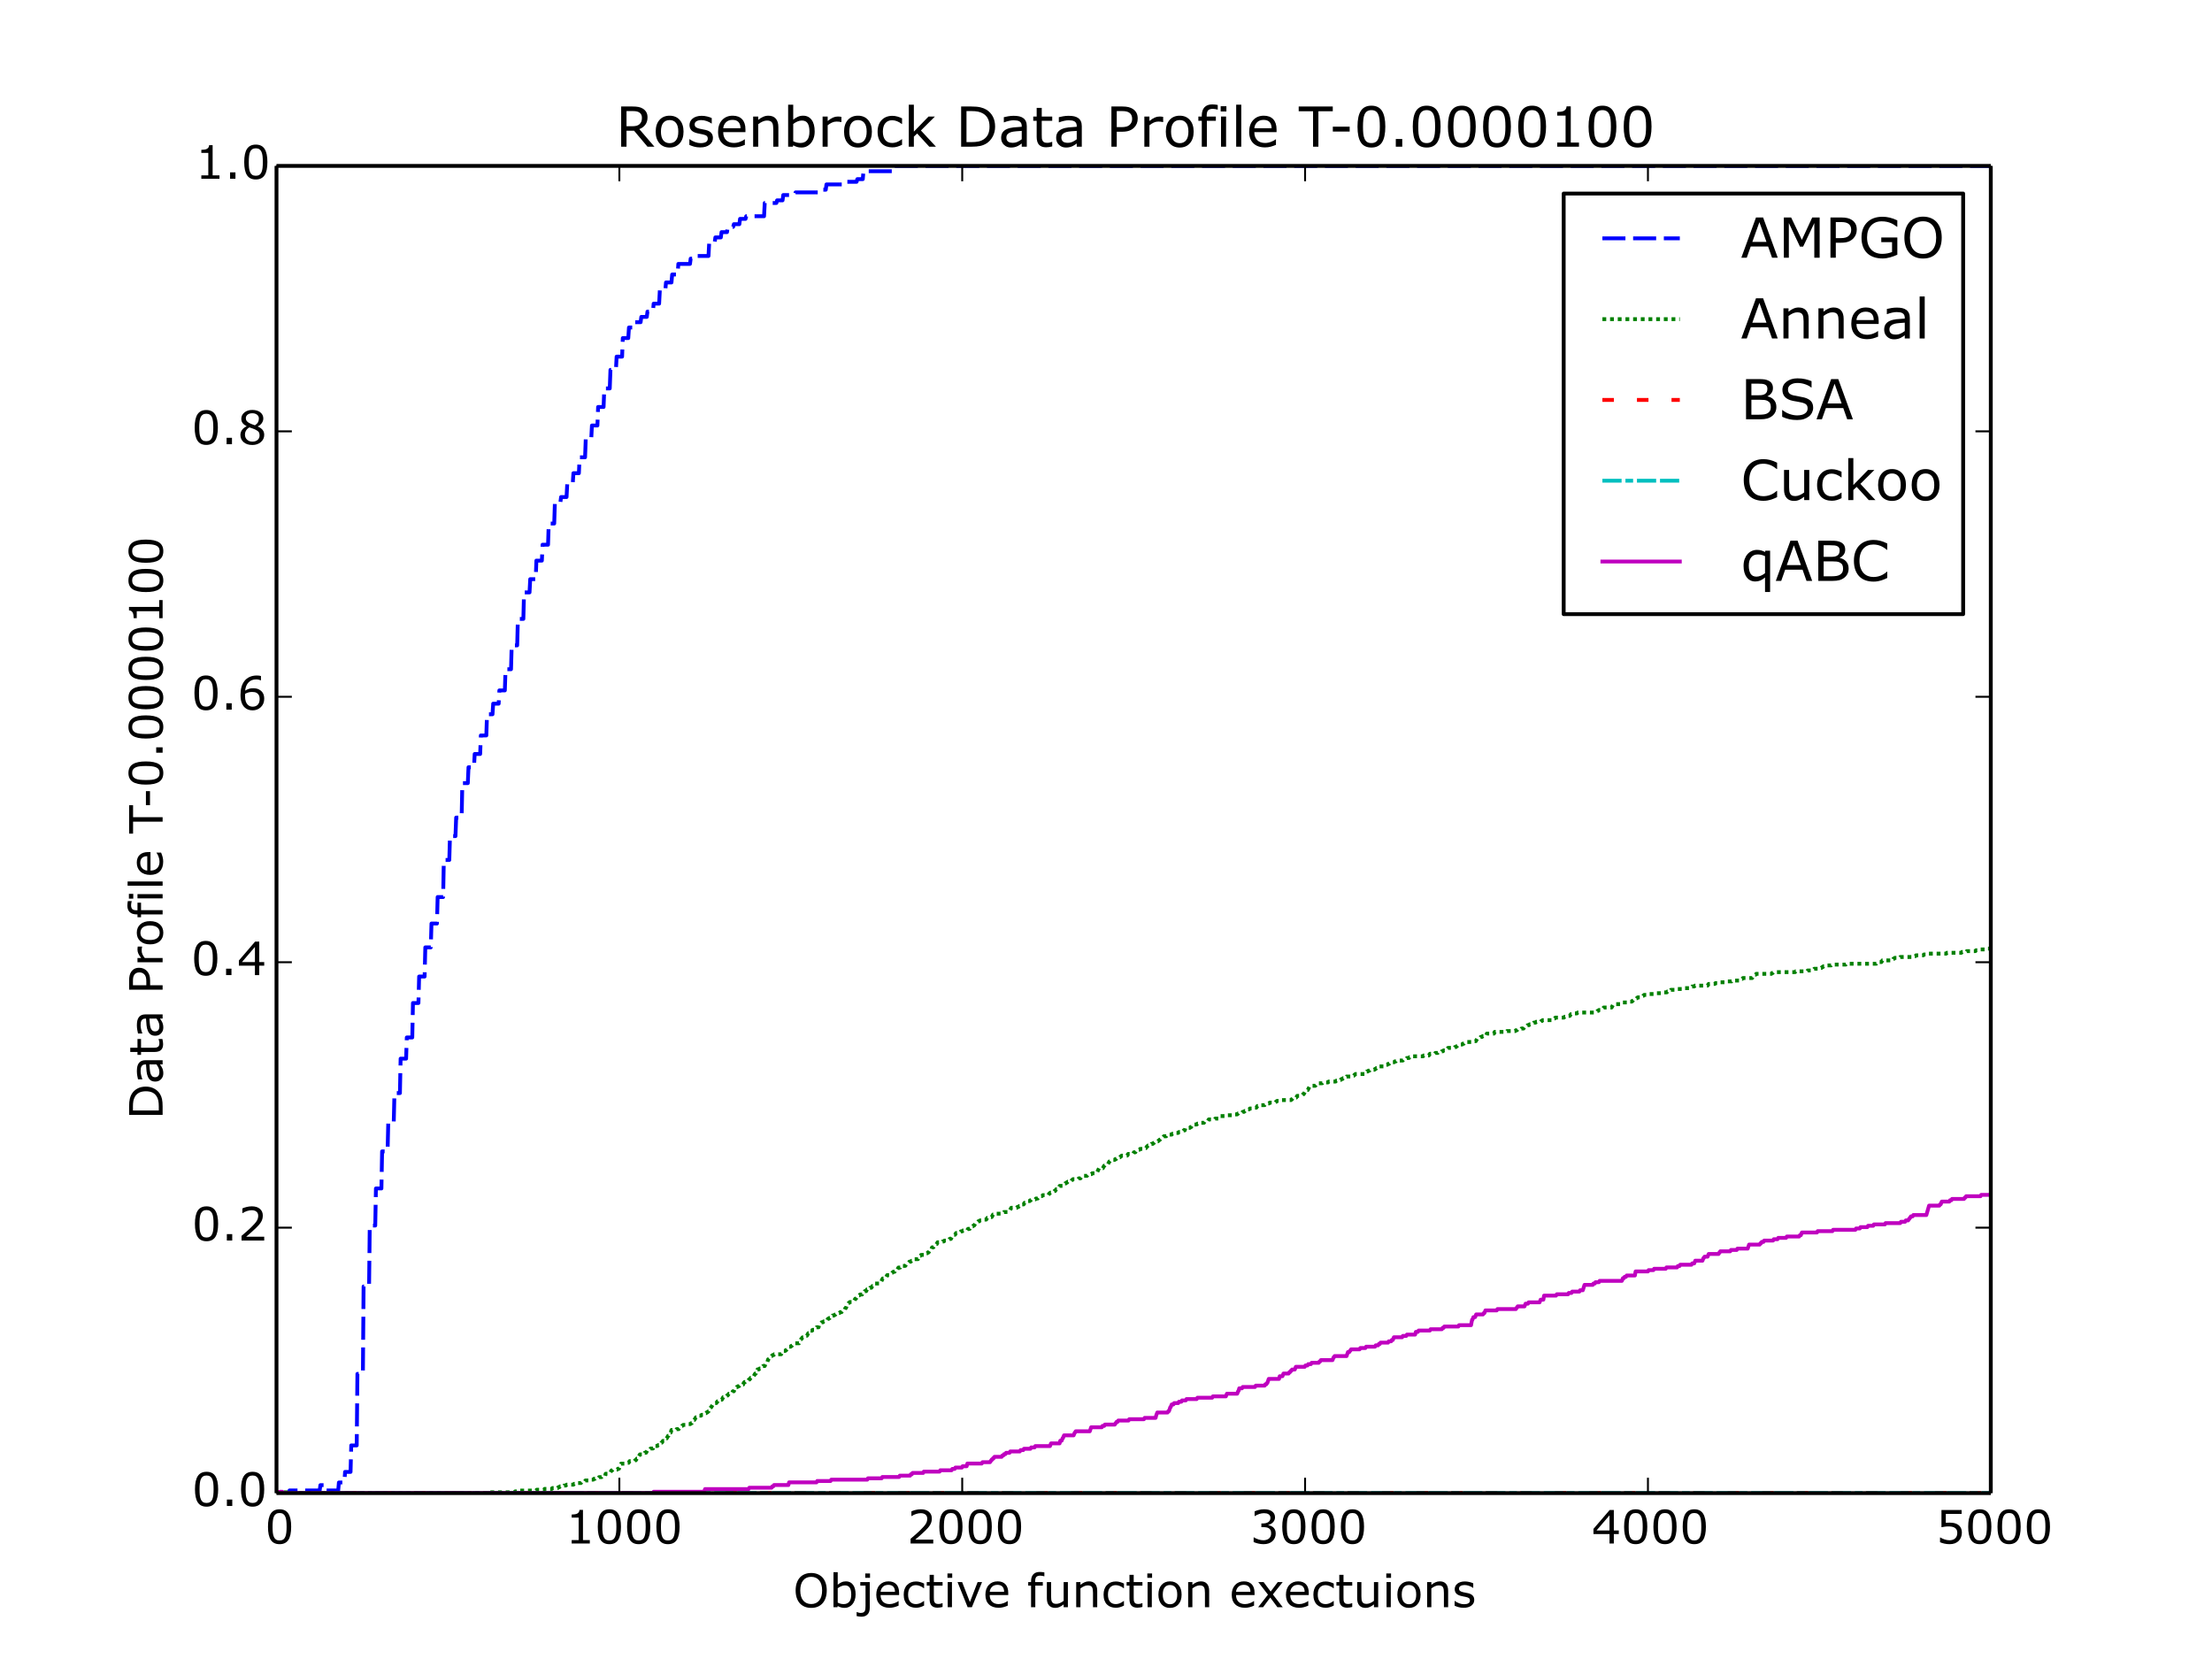 <?xml version="1.0" encoding="utf-8" standalone="no"?>
<!DOCTYPE svg PUBLIC "-//W3C//DTD SVG 1.1//EN"
  "http://www.w3.org/Graphics/SVG/1.1/DTD/svg11.dtd">
<!-- Created with matplotlib (http://matplotlib.org/) -->
<svg height="432pt" version="1.1" viewBox="0 0 576 432" width="576pt" xmlns="http://www.w3.org/2000/svg" xmlns:xlink="http://www.w3.org/1999/xlink">
 <defs>
  <style type="text/css">
*{stroke-linecap:butt;stroke-linejoin:round;}
  </style>
 </defs>
 <g id="figure_1">
  <g id="patch_1">
   <path d="
M0 432
L576 432
L576 0
L0 0
z
" style="fill:#ffffff;"/>
  </g>
  <g id="axes_1">
   <g id="patch_2">
    <path d="
M72 388.8
L518.4 388.8
L518.4 43.2
L72 43.2
z
" style="fill:#ffffff;"/>
   </g>
   <g id="line2d_1">
    <path clip-path="url(#p7ff5b81e1d)" d="
M72 388.8
L75.214 388.8
L75.393 388.11
L83.249 388.11
L83.428 386.731
L84.856 386.731
L85.035 388.11
L88.07 388.11
L88.249 386.041
L89.677 386.041
L89.856 383.281
L91.284 383.281
L91.463 376.383
L92.891 376.383
L93.07 357.758
L94.499 357.758
L94.677 334.994
L96.106 334.994
L96.284 319.128
L97.713 319.128
L97.891 309.471
L99.32 309.471
L99.498 299.813
L100.927 299.813
L101.105 292.225
L102.534 292.225
L102.712 284.637
L104.141 284.637
L104.319 275.669
L105.748 275.669
L105.926 270.151
L107.355 270.151
L107.533 261.183
L108.962 261.183
L109.14 254.285
L110.569 254.285
L110.748 246.697
L112.176 246.697
L112.355 240.489
L113.783 240.489
L113.962 233.59
L115.39 233.59
L115.569 223.933
L116.997 223.933
L117.176 217.725
L118.604 217.725
L118.783 212.896
L120.211 212.896
L120.39 203.928
L121.818 203.928
L121.997 199.789
L123.425 199.789
L123.604 196.34
L125.032 196.34
L125.211 191.511
L126.639 191.511
L126.818 185.993
L128.246 185.993
L128.425 183.234
L129.853 183.234
L130.032 179.784
L131.46 179.784
L131.639 174.266
L133.068 174.266
L133.246 168.057
L134.675 168.057
L134.853 161.159
L136.282 161.159
L136.46 154.261
L137.889 154.261
L138.067 150.812
L139.496 150.812
L139.674 145.983
L141.103 145.983
L141.281 141.844
L142.71 141.844
L142.888 136.326
L144.317 136.326
L144.495 130.807
L145.924 130.807
L146.102 129.428
L147.531 129.428
L147.709 125.978
L149.138 125.978
L149.316 123.219
L150.745 123.219
L150.924 119.08
L152.352 119.08
L152.531 114.251
L153.959 114.251
L154.138 110.802
L155.566 110.802
L155.745 105.974
L157.173 105.974
L157.352 101.145
L158.78 101.145
L158.959 96.316
L160.387 96.316
L160.566 92.867
L161.994 92.867
L162.173 88.038
L163.601 88.038
L163.78 85.279
L165.208 85.279
L165.387 83.899
L166.815 83.899
L166.994 82.52
L168.422 82.52
L168.601 81.14
L170.029 81.14
L170.208 79.071
L171.636 79.071
L171.815 75.622
L173.244 75.622
L173.422 73.552
L174.851 73.552
L175.029 71.483
L176.458 71.483
L176.636 68.723
L179.672 68.723
L179.85 67.344
L181.279 67.344
L181.457 66.654
L184.493 66.654
L184.671 63.205
L186.1 63.205
L186.278 61.825
L187.707 61.825
L187.885 60.446
L189.314 60.446
L189.492 59.066
L190.921 59.066
L191.1 58.376
L192.528 58.376
L192.707 56.996
L194.135 56.996
L194.314 56.307
L198.956 56.307
L199.135 52.858
L202.17 52.858
L202.349 52.168
L203.777 52.168
L203.956 50.788
L206.991 50.788
L207.17 50.098
L213.42 50.098
L213.598 49.408
L215.027 49.408
L215.205 48.029
L219.848 48.029
L220.026 47.339
L223.062 47.339
L223.24 46.649
L224.669 46.649
L224.847 44.58
L232.704 44.58
L232.883 43.2
L518.311 43.2
L518.311 43.2" style="fill:none;stroke:#0000ff;stroke-dasharray:6,2;stroke-dashoffset:0.0;"/>
   </g>
   <g id="line2d_2">
    <path clip-path="url(#p7ff5b81e1d)" d="
M72 388.8
L73.518 388.8
L73.696 388.581
L75.214 388.581
L75.393 388.8
L126.818 388.8
L126.996 388.581
L133.96 388.581
L134.139 388.362
L135.032 388.362
L135.21 388.143
L139.585 388.143
L139.764 387.923
L141.638 387.923
L141.817 387.704
L143.692 387.704
L143.87 387.485
L145.21 387.485
L145.388 387.266
L145.656 387.266
L145.835 387.047
L146.727 387.047
L146.906 386.828
L147.352 386.828
L147.531 386.608
L149.316 386.608
L149.495 386.389
L149.941 386.389
L150.12 386.17
L151.281 386.17
L151.459 385.951
L152.173 385.951
L152.441 385.513
L153.334 385.513
L153.513 385.294
L154.495 385.294
L154.673 385.074
L154.941 385.074
L155.12 384.855
L155.834 384.855
L156.012 384.636
L156.637 384.636
L156.816 384.417
L157.53 384.417
L157.709 383.76
L158.602 383.76
L158.78 383.54
L158.869 383.54
L159.227 382.883
L159.405 382.883
L159.584 382.664
L160.744 382.664
L160.923 382.445
L161.191 382.445
L161.459 381.568
L161.726 381.13
L162.708 381.13
L162.887 380.911
L163.691 380.911
L163.958 380.472
L165.208 380.472
L165.387 380.253
L165.565 380.253
L165.833 379.815
L166.012 379.815
L166.19 379.157
L166.369 379.157
L166.637 378.719
L167.708 378.719
L167.887 378.281
L168.244 378.281
L168.69 377.404
L169.226 377.404
L169.404 377.185
L170.029 377.185
L170.208 376.528
L171.19 376.528
L171.369 376.308
L171.815 376.308
L171.994 376.089
L172.083 376.089
L172.261 375.651
L172.351 375.651
L172.619 375.213
L172.976 375.213
L173.154 374.994
L173.333 374.994
L173.511 374.555
L173.601 374.555
L173.958 373.898
L174.047 373.898
L174.226 373.459
L174.493 373.021
L174.672 373.021
L174.851 372.364
L176.011 372.364
L176.19 372.145
L176.725 372.145
L176.904 371.925
L177.083 371.925
L177.261 371.706
L177.35 371.706
L177.618 371.268
L177.708 371.268
L177.886 371.049
L179.136 371.049
L179.315 370.83
L179.761 370.83
L179.94 370.611
L180.118 370.611
L180.475 369.953
L180.564 369.953
L180.743 369.734
L180.832 369.734
L181.189 369.076
L181.636 369.076
L181.814 368.857
L181.904 368.857
L182.082 368.638
L182.529 368.638
L182.707 368.419
L183.332 368.419
L183.511 368.2
L183.6 368.2
L183.779 367.981
L183.868 367.981
L184.046 367.762
L184.225 367.762
L184.404 367.542
L184.493 367.542
L184.761 366.666
L184.939 366.666
L185.118 366.447
L185.207 366.447
L185.564 365.789
L185.653 365.789
L185.921 365.351
L186.546 365.351
L186.814 364.913
L186.903 364.913
L187.171 364.474
L187.975 364.474
L188.332 363.817
L188.689 363.817
L188.868 363.598
L189.135 363.598
L189.314 363.379
L189.492 363.379
L189.76 362.94
L190.117 362.94
L190.296 362.721
L190.653 362.721
L190.832 362.283
L191.1 362.283
L191.278 361.845
L191.457 361.845
L191.814 361.187
L191.992 361.187
L192.171 360.968
L192.439 360.968
L192.617 360.749
L192.885 360.749
L193.064 360.53
L193.51 360.53
L193.689 360.091
L193.867 359.872
L194.046 359.872
L194.224 359.653
L194.76 359.653
L195.028 359.215
L195.206 359.215
L195.474 358.776
L195.564 358.776
L195.742 358.557
L195.831 358.557
L196.01 358.338
L196.278 358.338
L196.635 357.681
L196.813 357.681
L196.992 357.023
L197.081 357.023
L197.26 356.585
L197.617 356.585
L197.796 356.366
L198.063 356.366
L198.242 355.927
L198.51 355.927
L198.688 355.708
L199.135 355.708
L199.313 355.27
L199.492 355.27
L199.67 354.832
L199.76 354.832
L200.028 353.955
L200.117 353.955
L200.295 353.736
L200.474 353.736
L200.652 353.298
L200.742 353.298
L200.92 353.079
L201.01 353.079
L201.188 352.859
L201.456 352.859
L201.635 352.64
L203.42 352.64
L203.867 351.764
L204.492 351.764
L204.67 351.544
L204.759 351.544
L204.938 351.325
L205.116 351.325
L205.474 350.668
L205.92 350.668
L206.099 350.449
L206.188 350.449
L206.366 350.23
L206.545 350.23
L206.724 350.01
L206.902 350.01
L207.081 349.791
L208.063 349.791
L208.598 348.695
L208.688 348.695
L208.956 348.257
L209.402 348.257
L209.58 348.038
L209.67 348.038
L209.848 347.819
L210.116 347.819
L210.473 347.161
L210.741 347.161
L210.92 346.504
L211.455 346.504
L211.634 346.285
L211.991 346.285
L212.17 346.066
L212.348 346.066
L212.616 345.627
L213.152 345.627
L213.33 344.97
L213.42 344.97
L213.687 344.532
L213.777 344.532
L213.955 344.312
L214.312 344.312
L214.491 344.093
L214.759 344.093
L214.937 343.874
L215.384 343.874
L215.562 343.436
L215.741 343.436
L215.919 343.217
L216.098 343.217
L216.276 342.998
L216.544 342.998
L216.812 342.559
L217.169 342.559
L217.348 342.34
L217.526 342.34
L217.705 342.121
L218.241 342.121
L218.419 341.902
L218.598 341.902
L218.776 341.683
L219.133 341.683
L219.401 341.244
L219.848 341.244
L220.026 340.806
L220.205 340.587
L220.294 340.587
L220.562 339.71
L220.74 339.71
L221.008 339.272
L221.098 339.272
L221.276 339.053
L222.258 339.053
L222.705 338.176
L222.883 338.176
L223.151 337.738
L223.24 337.738
L223.508 337.3
L223.776 337.3
L223.955 337.081
L224.49 337.081
L224.669 336.642
L224.937 336.642
L225.204 336.204
L225.562 336.204
L225.74 335.766
L226.276 335.766
L226.544 335.327
L226.901 335.327
L227.169 334.889
L227.526 334.889
L227.883 334.232
L229.222 334.232
L229.847 332.917
L230.561 332.917
L231.008 332.04
L231.543 332.04
L231.722 331.821
L231.811 331.821
L231.99 331.602
L232.168 331.602
L232.347 331.383
L232.436 331.383
L232.615 331.163
L232.972 331.163
L233.15 330.725
L233.597 330.725
L233.954 330.068
L234.4 330.068
L234.579 329.629
L235.74 329.629
L236.007 329.191
L236.275 329.191
L236.543 328.753
L236.632 328.753
L236.811 328.534
L237.168 328.534
L237.347 328.315
L237.882 328.315
L238.15 327.876
L239.043 327.876
L239.221 327.438
L239.489 327
L239.668 327
L239.846 326.78
L240.561 326.78
L240.828 326.342
L241.453 326.342
L241.632 326.123
L241.811 326.123
L242.078 325.685
L242.436 325.685
L242.703 324.808
L243.06 324.808
L243.328 324.37
L243.596 324.37
L243.864 323.932
L243.953 323.932
L244.132 323.493
L245.292 323.493
L245.471 323.274
L245.739 323.274
L245.917 323.055
L246.542 323.055
L246.721 322.836
L247.078 322.836
L247.257 322.617
L247.614 322.617
L247.971 321.959
L248.06 321.959
L248.328 321.521
L248.685 321.521
L248.953 321.083
L249.399 321.083
L249.578 320.863
L250.024 320.863
L250.203 320.644
L250.56 320.644
L250.739 320.425
L251.81 320.425
L252.078 319.987
L252.524 319.987
L252.792 319.549
L253.06 319.549
L253.238 319.329
L253.328 319.329
L253.506 319.11
L253.685 319.11
L254.042 318.453
L254.22 318.453
L254.399 318.234
L254.578 318.234
L254.756 318.014
L255.024 318.014
L255.203 317.795
L256.185 317.795
L256.363 317.576
L256.81 317.576
L257.077 317.138
L257.702 317.138
L257.881 316.919
L258.238 316.919
L258.595 316.261
L259.042 316.261
L259.22 316.042
L260.827 316.042
L261.006 315.823
L261.274 315.823
L261.452 315.604
L262.434 315.604
L262.702 315.166
L262.97 315.166
L263.327 314.508
L264.756 314.508
L264.934 314.289
L265.202 314.289
L265.38 314.07
L265.738 314.07
L265.916 313.631
L266.541 313.631
L266.809 313.193
L266.988 313.193
L267.166 312.974
L267.345 312.974
L267.523 312.755
L268.148 312.755
L268.327 312.536
L268.416 312.536
L268.595 312.317
L269.577 312.317
L269.755 312.097
L270.202 312.097
L270.38 311.878
L270.469 311.878
L270.648 311.659
L270.916 311.659
L271.094 311.44
L271.362 311.44
L271.541 311.221
L272.969 311.221
L273.237 310.782
L273.326 310.782
L273.505 310.563
L273.951 310.563
L274.13 310.344
L274.398 310.344
L274.576 310.125
L274.755 310.125
L275.023 309.687
L275.469 309.687
L275.916 308.81
L276.808 308.81
L277.076 308.372
L277.165 308.372
L277.344 308.153
L277.523 308.153
L277.701 307.934
L277.88 307.934
L278.058 307.714
L278.862 307.714
L279.13 307.276
L279.219 307.276
L279.397 307.057
L280.737 307.057
L280.915 306.838
L281.362 306.838
L281.629 306.399
L281.808 306.399
L281.987 306.18
L283.058 306.18
L283.236 305.961
L283.683 305.961
L283.861 305.742
L284.219 305.742
L284.397 305.523
L285.558 305.523
L286.183 304.208
L287.165 304.208
L287.522 303.551
L287.611 303.551
L287.79 303.331
L288.415 303.331
L288.861 302.455
L288.95 302.455
L289.129 302.236
L289.218 302.236
L289.397 302.016
L290.29 302.016
L290.468 301.797
L290.647 301.797
L290.825 301.578
L291.093 301.578
L291.272 301.359
L291.629 301.359
L291.807 301.14
L291.897 301.14
L292.075 300.921
L293.504 300.921
L293.772 300.482
L295.021 300.482
L295.289 300.044
L295.646 300.044
L295.914 299.606
L296.271 299.606
L296.45 299.387
L296.718 299.387
L296.896 299.168
L297.611 299.168
L297.789 298.948
L298.414 298.948
L298.682 298.51
L298.771 298.51
L298.95 298.291
L299.128 298.291
L299.307 298.072
L299.664 298.072
L299.843 297.853
L300.2 297.853
L300.378 297.633
L300.468 297.633
L300.646 297.414
L301.182 297.414
L301.36 297.195
L301.539 297.195
L301.717 296.976
L301.807 296.976
L301.985 296.757
L302.075 296.757
L302.253 296.538
L302.342 296.538
L302.61 296.099
L302.878 296.099
L303.057 295.88
L303.682 295.88
L303.949 295.442
L305.11 295.442
L305.289 295.223
L305.556 295.223
L305.735 295.004
L306.806 295.004
L306.985 294.785
L307.61 294.785
L307.788 294.565
L308.056 294.565
L308.235 294.346
L308.503 294.346
L308.681 293.689
L309.842 293.689
L310.02 293.47
L310.199 293.47
L310.378 293.031
L310.556 292.812
L311.628 292.812
L311.806 292.593
L312.074 292.593
L312.252 292.374
L313.502 292.374
L313.77 291.936
L314.484 291.936
L314.752 291.497
L316.27 291.497
L316.449 291.278
L317.341 291.278
L317.699 290.621
L319.127 290.621
L319.306 290.402
L320.913 290.402
L321.091 290.182
L322.163 290.182
L322.341 289.963
L322.43 289.963
L322.609 289.744
L323.412 289.744
L323.591 289.525
L323.948 289.525
L324.127 289.306
L324.216 289.306
L324.395 289.087
L324.573 289.087
L324.752 288.867
L325.287 288.867
L325.466 288.648
L326.269 288.648
L326.448 288.429
L327.162 288.429
L327.43 287.991
L327.966 287.991
L328.144 287.772
L329.305 287.772
L329.484 287.553
L330.019 287.553
L330.198 287.333
L330.466 287.333
L330.644 287.114
L332.073 287.114
L332.251 286.895
L332.34 286.895
L332.519 286.676
L333.323 286.676
L333.501 286.457
L336.18 286.457
L336.358 286.238
L336.447 286.238
L336.626 286.019
L336.715 286.019
L336.894 285.799
L337.519 285.799
L337.787 285.361
L338.679 285.361
L338.858 285.142
L339.126 285.142
L339.304 284.923
L339.483 284.923
L339.84 284.265
L340.019 284.265
L340.286 283.827
L340.554 283.827
L341.001 282.95
L341.447 282.95
L341.626 282.731
L342.518 282.731
L342.697 282.512
L342.786 282.512
L343.054 282.074
L344.304 282.074
L344.483 281.855
L345.822 281.855
L346 281.636
L347.786 281.636
L347.964 281.416
L348.857 281.416
L349.036 281.197
L349.125 281.197
L349.304 280.978
L349.572 280.978
L349.75 280.759
L349.929 280.759
L350.107 280.54
L350.464 280.54
L350.643 280.321
L351.982 280.321
L352.161 280.101
L352.518 280.101
L352.696 279.882
L352.786 279.882
L352.964 279.663
L355.375 279.663
L355.553 279.225
L355.732 279.225
L355.91 279.006
L356.178 279.006
L356.357 278.787
L356.625 278.787
L356.803 278.567
L357.875 278.567
L358.053 278.348
L358.232 278.348
L358.41 278.129
L358.678 278.129
L358.946 277.691
L360.553 277.691
L360.732 277.472
L360.821 277.472
L360.999 277.253
L361.267 277.253
L361.446 277.033
L361.714 277.033
L361.892 276.814
L362.339 276.814
L362.517 276.595
L363.053 276.595
L363.231 276.376
L363.499 276.376
L363.678 276.157
L365.285 276.157
L365.463 275.938
L365.642 275.938
L365.82 275.718
L366.178 275.718
L366.356 275.499
L366.892 275.499
L367.07 275.28
L367.695 275.28
L367.874 275.061
L370.552 275.061
L370.731 274.842
L372.07 274.842
L372.338 274.404
L373.588 274.404
L373.766 274.184
L374.391 274.184
L374.57 273.965
L375.284 273.965
L375.463 273.746
L375.731 273.746
L375.909 273.527
L376.623 273.527
L376.802 273.089
L376.891 273.089
L377.07 272.869
L378.677 272.869
L378.855 272.65
L379.123 272.65
L379.302 272.431
L379.391 272.431
L379.57 272.212
L379.837 272.212
L380.016 271.993
L380.73 271.993
L380.909 271.774
L381.177 271.774
L381.355 271.555
L381.802 271.555
L381.98 271.335
L383.319 271.335
L383.498 271.116
L384.301 271.116
L384.659 270.459
L384.748 270.459
L384.926 270.24
L385.373 270.24
L385.551 270.021
L385.908 270.021
L386.087 269.801
L386.98 269.801
L387.158 269.144
L389.033 269.144
L389.212 268.706
L392.247 268.706
L392.426 268.486
L394.569 268.486
L394.747 268.267
L395.015 268.267
L395.194 268.048
L395.997 268.048
L396.176 267.829
L396.711 267.829
L396.979 267.391
L397.247 267.391
L397.426 267.172
L397.604 267.172
L397.783 266.952
L398.14 266.952
L398.318 266.733
L398.943 266.733
L399.122 266.514
L399.211 266.514
L399.39 266.295
L399.836 266.295
L400.015 266.076
L401.175 266.076
L401.354 265.857
L401.532 265.857
L401.711 265.638
L404.032 265.638
L404.211 265.418
L404.568 265.418
L404.747 265.199
L404.836 265.199
L405.014 264.98
L407.246 264.98
L407.425 264.761
L407.961 264.761
L408.139 264.542
L408.764 264.542
L409.032 264.103
L409.657 264.103
L409.836 263.884
L410.639 263.884
L410.818 263.665
L415.282 263.665
L415.46 263.446
L415.817 263.446
L415.996 263.227
L416.174 263.227
L416.353 263.008
L416.978 263.008
L417.246 262.569
L417.424 262.569
L417.603 262.35
L419.656 262.35
L420.013 261.693
L420.281 261.693
L420.46 261.474
L422.335 261.474
L422.603 261.035
L423.674 261.035
L423.852 260.816
L424.924 260.816
L425.102 260.597
L425.192 260.597
L425.37 260.378
L425.549 260.378
L425.727 260.159
L425.995 260.159
L426.174 259.94
L426.263 259.94
L426.442 259.72
L427.424 259.72
L427.602 259.501
L427.692 259.501
L427.87 259.282
L427.959 259.282
L428.138 259.063
L429.12 259.063
L429.299 258.844
L431.084 258.844
L431.263 258.625
L432.602 258.625
L432.78 258.406
L434.03 258.406
L434.209 258.186
L434.834 258.186
L435.102 257.748
L436.173 257.748
L436.352 257.529
L438.227 257.529
L438.405 257.31
L439.923 257.31
L440.101 257.091
L440.459 257.091
L440.637 256.872
L441.173 256.872
L441.351 256.652
L444.655 256.652
L444.923 256.214
L446.53 256.214
L446.708 255.995
L447.422 255.995
L447.601 255.776
L449.387 255.776
L449.565 255.557
L450.904 255.557
L451.083 255.337
L453.047 255.337
L453.226 255.118
L453.315 255.118
L453.493 254.899
L453.672 254.899
L453.851 254.68
L456.261 254.68
L456.529 254.242
L456.618 254.242
L456.886 253.803
L457.154 253.803
L457.332 253.584
L461.261 253.584
L461.439 253.365
L461.618 253.365
L461.796 253.146
L467.421 253.146
L467.6 252.927
L470.546 252.927
L470.724 252.708
L471.974 252.708
L472.153 252.489
L472.242 252.489
L472.421 252.269
L473.403 252.269
L473.581 252.05
L474.296 252.05
L474.474 251.831
L474.653 251.831
L474.831 251.612
L475.188 251.612
L475.367 251.393
L476.796 251.393
L476.974 251.174
L480.635 251.174
L480.813 250.954
L488.58 250.954
L488.759 250.735
L489.027 250.735
L489.205 250.516
L489.92 250.516
L490.188 250.078
L492.866 250.078
L493.044 249.64
L493.223 249.64
L493.402 249.42
L494.652 249.42
L494.83 249.201
L498.312 249.201
L498.491 248.982
L498.758 248.982
L498.937 248.763
L500.812 248.763
L500.99 248.544
L502.062 248.544
L502.24 248.325
L506.794 248.325
L506.972 248.106
L510.722 248.106
L510.9 247.886
L511.972 247.886
L512.15 247.667
L514.382 247.667
L514.561 247.448
L515.454 247.448
L515.632 247.229
L517.418 247.229
L517.596 247.01
L518.311 247.01
L518.311 247.01" style="fill:none;stroke:#008000;stroke-dasharray:1,1;stroke-dashoffset:0.0;"/>
   </g>
   <g id="line2d_3">
    <path clip-path="url(#p7ff5b81e1d)" d="
M72 388.552
L72.714 388.552
L72.893 388.8
L518.311 388.8
L518.311 388.8" style="fill:none;stroke:#ff0000;stroke-dasharray:3,6;stroke-dashoffset:0.0;"/>
   </g>
   <g id="line2d_4">
    <path clip-path="url(#p7ff5b81e1d)" d="
M72 388.8
L518.311 388.8
L518.311 388.8" style="fill:none;stroke:#00bfbf;stroke-dasharray:5,1,2,1,5,1;stroke-dashoffset:0.0;"/>
   </g>
   <g id="line2d_5">
    <path clip-path="url(#p7ff5b81e1d)" d="
M72 388.8
L72.714 388.8
L72.893 388.45
L73.518 388.45
L73.696 388.8
L170.029 388.8
L170.208 388.45
L183.332 388.45
L183.6 387.751
L194.939 387.751
L195.117 387.401
L200.92 387.401
L201.099 387.051
L201.367 387.051
L201.545 386.701
L205.295 386.701
L205.474 386.002
L212.616 386.002
L212.795 385.652
L216.276 385.652
L216.455 385.302
L225.829 385.302
L226.008 384.952
L229.579 384.952
L229.758 384.602
L234.132 384.602
L234.311 384.253
L236.989 384.253
L237.168 383.903
L237.436 383.903
L237.614 383.553
L240.382 383.553
L240.561 383.203
L244.668 383.203
L244.846 382.853
L247.792 382.853
L247.971 382.504
L248.596 382.504
L248.774 382.154
L250.471 382.154
L250.649 381.804
L251.721 381.804
L251.899 381.104
L255.649 381.104
L255.828 380.755
L257.792 380.755
L257.97 380.405
L258.06 380.405
L258.238 380.055
L258.417 380.055
L258.595 379.705
L258.774 379.705
L258.952 379.355
L260.827 379.355
L261.006 379.006
L261.274 379.006
L261.452 378.656
L261.809 378.656
L261.988 378.306
L262.881 378.306
L263.059 377.956
L265.559 377.956
L265.738 377.606
L266.452 377.606
L266.63 377.257
L268.327 377.257
L268.505 376.907
L269.398 376.907
L269.577 376.557
L273.416 376.557
L273.684 375.857
L275.916 375.857
L276.094 375.158
L276.451 375.158
L276.719 374.458
L276.808 374.458
L277.076 373.759
L279.576 373.759
L279.844 373.059
L279.933 373.059
L280.112 372.709
L283.772 372.709
L284.129 371.66
L286.897 371.66
L287.076 371.31
L287.522 371.31
L287.7 370.96
L290.29 370.96
L290.468 370.611
L290.557 370.611
L290.736 370.261
L291.004 370.261
L291.182 369.911
L293.861 369.911
L294.039 369.561
L297.878 369.561
L298.057 369.211
L300.914 369.211
L301.092 368.512
L301.36 367.812
L304.039 367.812
L304.217 367.462
L304.396 367.462
L304.753 366.413
L304.842 366.413
L305.11 365.713
L305.556 365.713
L305.735 365.364
L306.806 365.364
L306.985 365.014
L307.61 365.014
L307.788 364.664
L308.771 364.664
L308.949 364.314
L311.628 364.314
L311.806 363.964
L315.645 363.964
L315.824 363.615
L319.216 363.615
L319.484 362.915
L322.163 362.915
L322.43 362.215
L322.52 362.215
L322.698 361.516
L323.412 361.516
L323.591 361.166
L326.805 361.166
L326.984 360.816
L329.305 360.816
L329.484 360.466
L329.751 360.466
L329.93 360.117
L330.019 360.117
L330.376 359.067
L333.055 359.067
L333.233 358.368
L333.948 358.368
L334.215 357.668
L335.555 357.668
L335.733 357.318
L335.912 357.318
L336.09 356.968
L336.269 356.968
L336.447 356.619
L337.162 356.619
L337.429 355.919
L339.751 355.919
L339.929 355.569
L340.465 355.569
L340.644 355.219
L341.358 355.219
L341.536 354.87
L343.411 354.87
L343.59 354.52
L343.768 354.52
L343.947 354.17
L346.982 354.17
L347.25 353.47
L347.34 353.47
L347.518 353.121
L350.643 353.121
L351 352.071
L351.357 352.071
L351.536 351.721
L351.625 351.721
L351.804 351.372
L354.036 351.372
L354.214 351.022
L355.553 351.022
L355.732 350.672
L358.053 350.672
L358.232 350.322
L358.857 350.322
L359.035 349.972
L359.303 349.972
L359.482 349.623
L361.446 349.623
L361.624 349.273
L362.249 349.273
L362.428 348.923
L362.696 348.923
L362.964 348.223
L365.106 348.223
L365.285 347.874
L366.178 347.874
L366.356 347.524
L368.499 347.524
L368.677 346.824
L369.213 346.824
L369.392 346.474
L372.338 346.474
L372.516 346.125
L375.463 346.125
L375.641 345.775
L375.909 345.775
L376.088 345.425
L379.748 345.425
L379.927 345.075
L383.052 345.075
L383.319 343.676
L383.409 343.676
L383.676 342.977
L384.123 342.977
L384.391 342.277
L386.176 342.277
L386.355 341.927
L386.533 341.927
L386.801 341.228
L389.748 341.228
L389.926 340.878
L394.747 340.878
L394.926 340.528
L395.015 340.528
L395.194 340.178
L396.979 340.178
L397.247 339.479
L397.872 339.479
L398.051 339.129
L400.908 339.129
L401.175 338.429
L401.89 338.429
L402.068 337.38
L405.193 337.38
L405.372 337.03
L408.318 337.03
L408.496 336.68
L409.211 336.68
L409.389 336.33
L411.264 336.33
L411.443 335.981
L412.157 335.981
L412.603 334.581
L414.746 334.581
L414.924 334.232
L415.282 334.232
L415.46 333.882
L416.353 333.882
L416.532 333.532
L422.335 333.532
L422.603 332.832
L422.87 332.832
L423.049 332.483
L423.406 332.483
L423.585 332.133
L425.727 332.133
L425.906 331.083
L429.12 331.083
L429.299 330.734
L430.548 330.734
L430.727 330.384
L433.763 330.384
L433.941 330.034
L436.709 330.034
L436.887 329.684
L437.334 329.684
L437.512 329.334
L440.459 329.334
L440.637 328.985
L441.173 328.985
L441.441 328.285
L443.316 328.285
L443.583 327.585
L443.673 327.585
L443.851 327.236
L444.655 327.236
L444.923 326.536
L447.512 326.536
L447.69 326.186
L447.78 326.186
L447.958 325.836
L450.547 325.836
L450.726 325.487
L452.244 325.487
L452.422 325.137
L455.1 325.137
L455.458 324.087
L458.225 324.087
L458.404 323.738
L458.582 323.738
L458.761 323.388
L459.207 323.388
L459.386 323.038
L461.707 323.038
L461.886 322.688
L462.868 322.688
L463.046 322.338
L465.1 322.338
L465.278 321.989
L468.492 321.989
L468.671 321.639
L468.939 321.639
L469.207 320.939
L473.135 320.939
L473.314 320.589
L477.153 320.589
L477.331 320.24
L483.134 320.24
L483.313 319.89
L484.295 319.89
L484.474 319.54
L486.259 319.54
L486.438 319.19
L487.777 319.19
L487.956 318.84
L490.812 318.84
L490.991 318.491
L494.83 318.491
L495.009 318.141
L496.08 318.141
L496.259 317.791
L496.884 317.791
L497.062 317.441
L497.151 317.441
L497.33 317.091
L497.419 317.091
L497.598 316.742
L498.044 316.742
L498.223 316.392
L501.615 316.392
L502.33 313.943
L505.008 313.943
L505.187 313.594
L505.365 313.594
L505.633 312.894
L507.597 312.894
L507.776 312.544
L508.133 312.544
L508.311 312.194
L511.436 312.194
L511.615 311.845
L511.793 311.845
L511.972 311.495
L515.722 311.495
L515.9 311.145
L518.311 311.145
L518.311 311.145" style="fill:none;stroke:#bf00bf;stroke-linecap:square;"/>
   </g>
   <g id="matplotlib.axis_1">
    <g id="xtick_1">
     <g id="line2d_6">
      <defs>
       <path d="
M0 0
L0 -4" id="mc7db9fdffb" style="stroke:#000000;stroke-width:0.5;"/>
      </defs>
      <g>
       <use style="stroke:#000000;stroke-width:0.5;" x="72.0" xlink:href="#mc7db9fdffb" y="388.8"/>
      </g>
     </g>
     <g id="line2d_7">
      <defs>
       <path d="
M0 0
L0 4" id="m5a7d422ac3" style="stroke:#000000;stroke-width:0.5;"/>
      </defs>
      <g>
       <use style="stroke:#000000;stroke-width:0.5;" x="72.0" xlink:href="#m5a7d422ac3" y="43.2"/>
      </g>
     </g>
     <g id="text_1">
      <!-- 0 -->
      <defs>
       <path d="
M56.984 36.375
Q56.984 16.797 50.859 7.641
Q44.734 -1.516 31.844 -1.516
Q18.75 -1.516 12.719 7.766
Q6.688 17.047 6.688 36.281
Q6.688 55.672 12.781 64.922
Q18.891 74.172 31.844 74.172
Q44.922 74.172 50.953 64.766
Q56.984 55.375 56.984 36.375
M44.141 14.203
Q45.844 18.172 46.453 23.516
Q47.078 28.859 47.078 36.375
Q47.078 43.797 46.453 49.266
Q45.844 54.734 44.094 58.547
Q42.391 62.312 39.422 64.203
Q36.469 66.109 31.844 66.109
Q27.25 66.109 24.234 64.203
Q21.234 62.312 19.484 58.453
Q17.828 54.828 17.219 49.016
Q16.609 43.219 16.609 36.281
Q16.609 28.656 17.141 23.531
Q17.672 18.406 19.438 14.359
Q21.047 10.547 24 8.547
Q26.953 6.547 31.844 6.547
Q36.422 6.547 39.453 8.453
Q42.484 10.359 44.141 14.203" id="Verdana-30"/>
      </defs>
      <g transform="translate(68.982 401.918)scale(0.12 -0.12)">
       <use xlink:href="#Verdana-30"/>
      </g>
     </g>
    </g>
    <g id="xtick_2">
     <g id="line2d_8">
      <g>
       <use style="stroke:#000000;stroke-width:0.5;" x="161.28" xlink:href="#mc7db9fdffb" y="388.8"/>
      </g>
     </g>
     <g id="line2d_9">
      <g>
       <use style="stroke:#000000;stroke-width:0.5;" x="161.28" xlink:href="#m5a7d422ac3" y="43.2"/>
      </g>
     </g>
     <g id="text_2">
      <!-- 1000 -->
      <defs>
       <path d="
M52.938 0
L13.578 0
L13.578 7.422
L28.719 7.422
L28.719 56.156
L13.578 56.156
L13.578 62.797
Q16.656 62.797 20.172 63.297
Q23.688 63.812 25.484 64.797
Q27.734 66.016 29.031 67.891
Q30.328 69.781 30.516 72.953
L38.094 72.953
L38.094 7.422
L52.938 7.422
z
" id="Verdana-31"/>
      </defs>
      <g transform="translate(147.232 401.918)scale(0.12 -0.12)">
       <use xlink:href="#Verdana-31"/>
       <use x="63.574" xlink:href="#Verdana-30"/>
       <use x="127.148" xlink:href="#Verdana-30"/>
       <use x="190.723" xlink:href="#Verdana-30"/>
      </g>
     </g>
    </g>
    <g id="xtick_3">
     <g id="line2d_10">
      <g>
       <use style="stroke:#000000;stroke-width:0.5;" x="250.56" xlink:href="#mc7db9fdffb" y="388.8"/>
      </g>
     </g>
     <g id="line2d_11">
      <g>
       <use style="stroke:#000000;stroke-width:0.5;" x="250.56" xlink:href="#m5a7d422ac3" y="43.2"/>
      </g>
     </g>
     <g id="text_3">
      <!-- 2000 -->
      <defs>
       <path d="
M57.078 0
L7.859 0
L7.859 10.203
Q12.984 14.594 18.141 18.984
Q23.297 23.391 27.734 27.734
Q37.109 36.812 40.578 42.156
Q44.047 47.516 44.047 53.719
Q44.047 59.375 40.312 62.562
Q36.578 65.766 29.891 65.766
Q25.438 65.766 20.266 64.203
Q15.094 62.641 10.156 59.422
L9.672 59.422
L9.672 69.672
Q13.141 71.391 18.922 72.797
Q24.703 74.219 30.125 74.219
Q41.312 74.219 47.656 68.812
Q54 63.422 54 54.203
Q54 50.047 52.953 46.453
Q51.906 42.875 49.859 39.656
Q47.953 36.625 45.391 33.688
Q42.828 30.766 39.156 27.203
Q33.938 22.078 28.359 17.266
Q22.797 12.453 17.969 8.344
L57.078 8.344
z
" id="Verdana-32"/>
      </defs>
      <g transform="translate(236.168 401.918)scale(0.12 -0.12)">
       <use xlink:href="#Verdana-32"/>
       <use x="63.574" xlink:href="#Verdana-30"/>
       <use x="127.148" xlink:href="#Verdana-30"/>
       <use x="190.723" xlink:href="#Verdana-30"/>
      </g>
     </g>
    </g>
    <g id="xtick_4">
     <g id="line2d_12">
      <g>
       <use style="stroke:#000000;stroke-width:0.5;" x="339.84" xlink:href="#mc7db9fdffb" y="388.8"/>
      </g>
     </g>
     <g id="line2d_13">
      <g>
       <use style="stroke:#000000;stroke-width:0.5;" x="339.84" xlink:href="#m5a7d422ac3" y="43.2"/>
      </g>
     </g>
     <g id="text_4">
      <!-- 3000 -->
      <defs>
       <path d="
M50.688 35.016
Q53.031 32.906 54.547 29.734
Q56.062 26.562 56.062 21.531
Q56.062 16.547 54.25 12.391
Q52.438 8.25 49.172 5.172
Q45.516 1.766 40.547 0.125
Q35.594 -1.516 29.688 -1.516
Q23.641 -1.516 17.781 -0.062
Q11.922 1.375 8.156 3.078
L8.156 13.281
L8.891 13.281
Q13.031 10.547 18.641 8.734
Q24.266 6.938 29.5 6.938
Q32.562 6.938 36.031 7.953
Q39.5 8.984 41.656 10.984
Q43.891 13.141 44.984 15.719
Q46.094 18.312 46.094 22.266
Q46.094 26.172 44.844 28.734
Q43.609 31.297 41.406 32.766
Q39.203 34.281 36.078 34.844
Q32.953 35.406 29.344 35.406
L24.953 35.406
L24.953 43.5
L28.375 43.5
Q35.797 43.5 40.203 46.594
Q44.625 49.703 44.625 55.672
Q44.625 58.297 43.5 60.266
Q42.391 62.25 40.375 63.531
Q38.281 64.797 35.891 65.281
Q33.5 65.766 30.469 65.766
Q25.828 65.766 20.594 64.109
Q15.375 62.453 10.75 59.422
L10.25 59.422
L10.25 69.625
Q13.719 71.344 19.5 72.781
Q25.297 74.219 30.719 74.219
Q36.031 74.219 40.078 73.234
Q44.141 72.266 47.406 70.125
Q50.922 67.781 52.734 64.453
Q54.547 61.141 54.547 56.688
Q54.547 50.641 50.266 46.125
Q46 41.609 40.188 40.438
L40.188 39.75
Q42.531 39.359 45.547 38.109
Q48.578 36.859 50.688 35.016" id="Verdana-33"/>
      </defs>
      <g transform="translate(325.466 401.918)scale(0.12 -0.12)">
       <use xlink:href="#Verdana-33"/>
       <use x="63.574" xlink:href="#Verdana-30"/>
       <use x="127.148" xlink:href="#Verdana-30"/>
       <use x="190.723" xlink:href="#Verdana-30"/>
      </g>
     </g>
    </g>
    <g id="xtick_5">
     <g id="line2d_14">
      <g>
       <use style="stroke:#000000;stroke-width:0.5;" x="429.12" xlink:href="#mc7db9fdffb" y="388.8"/>
      </g>
     </g>
     <g id="line2d_15">
      <g>
       <use style="stroke:#000000;stroke-width:0.5;" x="429.12" xlink:href="#m5a7d422ac3" y="43.2"/>
      </g>
     </g>
     <g id="text_5">
      <!-- 4000 -->
      <defs>
       <path d="
M58.734 20.453
L47.953 20.453
L47.953 0
L38.578 0
L38.578 20.453
L3.766 20.453
L3.766 31.688
L38.969 72.703
L47.953 72.703
L47.953 28.266
L58.734 28.266
z

M38.578 28.266
L38.578 61.078
L10.406 28.266
z
" id="Verdana-34"/>
      </defs>
      <g transform="translate(414.483 401.918)scale(0.12 -0.12)">
       <use xlink:href="#Verdana-34"/>
       <use x="63.574" xlink:href="#Verdana-30"/>
       <use x="127.148" xlink:href="#Verdana-30"/>
       <use x="190.723" xlink:href="#Verdana-30"/>
      </g>
     </g>
    </g>
    <g id="xtick_6">
     <g id="line2d_16">
      <g>
       <use style="stroke:#000000;stroke-width:0.5;" x="518.4" xlink:href="#mc7db9fdffb" y="388.8"/>
      </g>
     </g>
     <g id="line2d_17">
      <g>
       <use style="stroke:#000000;stroke-width:0.5;" x="518.4" xlink:href="#m5a7d422ac3" y="43.2"/>
      </g>
     </g>
     <g id="text_6">
      <!-- 5000 -->
      <defs>
       <path d="
M56.5 23.094
Q56.5 18.016 54.641 13.375
Q52.781 8.734 49.562 5.562
Q46.047 2.156 41.188 0.312
Q36.328 -1.516 29.938 -1.516
Q23.969 -1.516 18.453 -0.266
Q12.938 0.984 9.125 2.734
L9.125 13.031
L9.812 13.031
Q13.812 10.5 19.188 8.719
Q24.562 6.938 29.734 6.938
Q33.203 6.938 36.453 7.906
Q39.703 8.891 42.234 11.328
Q44.391 13.422 45.484 16.344
Q46.578 19.281 46.578 23.141
Q46.578 26.906 45.281 29.484
Q44 32.078 41.703 33.641
Q39.156 35.5 35.516 36.25
Q31.891 37.016 27.391 37.016
Q23.094 37.016 19.109 36.422
Q15.141 35.844 12.25 35.25
L12.25 72.703
L56 72.703
L56 64.156
L21.688 64.156
L21.688 44.828
Q23.781 45.016 25.969 45.109
Q28.172 45.219 29.781 45.219
Q35.688 45.219 40.125 44.219
Q44.578 43.219 48.297 40.672
Q52.203 37.984 54.344 33.734
Q56.5 29.5 56.5 23.094" id="Verdana-35"/>
      </defs>
      <g transform="translate(504.084 401.918)scale(0.12 -0.12)">
       <use xlink:href="#Verdana-35"/>
       <use x="63.574" xlink:href="#Verdana-30"/>
       <use x="127.148" xlink:href="#Verdana-30"/>
       <use x="190.723" xlink:href="#Verdana-30"/>
      </g>
     </g>
    </g>
    <g id="text_7">
     <!-- Objective function exectuions -->
     <defs>
      <path d="
M63.969 64.359
Q68.406 59.469 70.766 52.391
Q73.141 45.312 73.141 36.328
Q73.141 27.344 70.719 20.234
Q68.312 13.141 63.969 8.406
Q59.469 3.469 53.344 0.969
Q47.219 -1.516 39.359 -1.516
Q31.688 -1.516 25.406 1.016
Q19.141 3.562 14.75 8.406
Q10.359 13.234 7.984 20.266
Q5.609 27.297 5.609 36.328
Q5.609 45.219 7.953 52.266
Q10.297 59.328 14.797 64.359
Q19.094 69.141 25.469 71.672
Q31.844 74.219 39.359 74.219
Q47.172 74.219 53.391 71.656
Q59.625 69.094 63.969 64.359
M63.094 36.328
Q63.094 50.484 56.734 58.172
Q50.391 65.875 39.406 65.875
Q28.328 65.875 22 58.172
Q15.672 50.484 15.672 36.328
Q15.672 22.016 22.109 14.422
Q28.562 6.844 39.406 6.844
Q50.25 6.844 56.672 14.422
Q63.094 22.016 63.094 36.328" id="Verdana-4f"/>
      <path d="
M48 15.719
Q48 8.25 41.812 3.469
Q35.641 -1.312 24.953 -1.312
Q18.891 -1.312 13.844 0.125
Q8.797 1.562 5.375 3.266
L5.375 13.578
L5.859 13.578
Q10.203 10.297 15.516 8.375
Q20.844 6.453 25.734 6.453
Q31.781 6.453 35.203 8.406
Q38.625 10.359 38.625 14.547
Q38.625 17.781 36.766 19.438
Q34.906 21.094 29.641 22.266
Q27.688 22.703 24.531 23.281
Q21.391 23.875 18.797 24.562
Q11.625 26.469 8.609 30.156
Q5.609 33.844 5.609 39.203
Q5.609 42.578 7 45.547
Q8.406 48.531 11.234 50.875
Q13.969 53.172 18.188 54.516
Q22.406 55.859 27.641 55.859
Q32.516 55.859 37.516 54.656
Q42.531 53.469 45.844 51.766
L45.844 41.938
L45.359 41.938
Q41.844 44.531 36.812 46.312
Q31.781 48.094 26.953 48.094
Q21.922 48.094 18.453 46.156
Q14.984 44.234 14.984 40.438
Q14.984 37.062 17.094 35.359
Q19.141 33.641 23.734 32.562
Q26.266 31.984 29.406 31.391
Q32.562 30.812 34.672 30.328
Q41.062 28.859 44.531 25.297
Q48 21.688 48 15.719" id="Verdana-73"/>
      <path d="
M54.688 26.312
L14.5 26.312
Q14.5 21.297 16.016 17.547
Q17.531 13.812 20.172 11.422
Q22.703 9.078 26.188 7.906
Q29.688 6.734 33.891 6.734
Q39.453 6.734 45.094 8.953
Q50.734 11.188 53.125 13.328
L53.609 13.328
L53.609 3.328
Q48.969 1.375 44.141 0.047
Q39.312 -1.266 33.984 -1.266
Q20.406 -1.266 12.781 6.078
Q5.172 13.422 5.172 26.953
Q5.172 40.328 12.469 48.188
Q19.781 56.062 31.688 56.062
Q42.719 56.062 48.703 49.609
Q54.688 43.172 54.688 31.297
z

M45.75 33.344
Q45.703 40.578 42.109 44.531
Q38.531 48.484 31.203 48.484
Q23.828 48.484 19.453 44.141
Q15.094 39.797 14.5 33.344
z
" id="Verdana-65"/>
      <path d="
M56.203 54.547
L34.125 0
L24.906 0
L2.984 54.547
L12.938 54.547
L29.828 11.141
L46.578 54.547
z
" id="Verdana-76"/>
      <path d="
M49.359 3.422
Q44.781 1.219 40.656 0
Q36.531 -1.219 31.891 -1.219
Q25.984 -1.219 21.047 0.516
Q16.109 2.25 12.594 5.766
Q9.031 9.281 7.078 14.641
Q5.125 20.016 5.125 27.203
Q5.125 40.578 12.469 48.188
Q19.828 55.812 31.891 55.812
Q36.578 55.812 41.094 54.484
Q45.609 53.172 49.359 51.266
L49.359 41.062
L48.875 41.062
Q44.672 44.344 40.203 46.094
Q35.75 47.859 31.5 47.859
Q23.688 47.859 19.172 42.609
Q14.656 37.359 14.656 27.203
Q14.656 17.328 19.062 12.031
Q23.484 6.734 31.5 6.734
Q34.281 6.734 37.156 7.469
Q40.047 8.203 42.328 9.375
Q44.344 10.406 46.094 11.547
Q47.859 12.703 48.875 13.531
L49.359 13.531
z
" id="Verdana-63"/>
      <path d="
M57.031 27.688
Q57.031 20.844 55.094 15.375
Q53.172 9.906 49.906 6.203
Q46.438 2.344 42.281 0.406
Q38.141 -1.516 33.156 -1.516
Q28.516 -1.516 25.047 -0.406
Q21.578 0.688 18.219 2.547
L17.625 0
L9.031 0
L9.031 75.984
L18.219 75.984
L18.219 48.828
Q22.078 52 26.422 54.031
Q30.766 56.062 36.188 56.062
Q45.844 56.062 51.438 48.641
Q57.031 41.219 57.031 27.688
M47.562 27.438
Q47.562 37.203 44.328 42.25
Q41.109 47.312 33.938 47.312
Q29.938 47.312 25.828 45.578
Q21.734 43.844 18.219 41.109
L18.219 9.859
Q22.125 8.109 24.922 7.422
Q27.734 6.734 31.297 6.734
Q38.922 6.734 43.234 11.734
Q47.562 16.75 47.562 27.438" id="Verdana-62"/>
      <path d="
M26.031 63.672
L15.672 63.672
L15.672 73.188
L26.031 73.188
z

M25.438 -1.312
Q25.438 -10.891 20.547 -15.766
Q15.672 -20.656 7.469 -20.656
Q5.516 -20.656 2.312 -20.266
Q-0.875 -19.875 -3.031 -19.281
L-3.031 -10.547
L-2.547 -10.547
Q-1.172 -11.078 1.141 -11.766
Q3.469 -12.453 5.672 -12.453
Q9.188 -12.453 11.328 -11.469
Q13.484 -10.5 14.547 -8.547
Q15.625 -6.594 15.938 -3.828
Q16.266 -1.078 16.266 2.875
L16.266 46.828
L4.891 46.828
L4.891 54.547
L25.438 54.547
z
" id="Verdana-6a"/>
      <path d="
M37.359 0.484
Q34.766 -0.203 31.703 -0.641
Q28.656 -1.078 26.266 -1.078
Q17.922 -1.078 13.578 3.406
Q9.234 7.906 9.234 17.828
L9.234 46.828
L3.031 46.828
L3.031 54.547
L9.234 54.547
L9.234 70.219
L18.406 70.219
L18.406 54.547
L37.359 54.547
L37.359 46.828
L18.406 46.828
L18.406 21.969
Q18.406 17.672 18.594 15.25
Q18.797 12.844 19.969 10.75
Q21.047 8.797 22.922 7.891
Q24.812 6.984 28.656 6.984
Q30.906 6.984 33.344 7.641
Q35.797 8.297 36.859 8.734
L37.359 8.734
z
" id="Verdana-74"/>
      <path d="
M18.891 63.672
L8.547 63.672
L8.547 73.188
L18.891 73.188
z

M18.312 0
L9.125 0
L9.125 54.547
L18.312 54.547
z
" id="Verdana-69"/>
      <path d="
M54.25 0
L45.062 0
L45.062 6.062
Q40.438 2.391 36.188 0.438
Q31.938 -1.516 26.812 -1.516
Q18.219 -1.516 13.422 3.734
Q8.641 8.984 8.641 19.141
L8.641 54.547
L17.828 54.547
L17.828 23.484
Q17.828 19.344 18.219 16.375
Q18.609 13.422 19.875 11.328
Q21.188 9.188 23.281 8.203
Q25.391 7.234 29.391 7.234
Q32.953 7.234 37.172 9.078
Q41.406 10.938 45.062 13.812
L45.062 54.547
L54.25 54.547
z
" id="Verdana-75"/>
      <path d="
M38.375 67.094
L37.891 67.094
Q36.375 67.531 33.938 67.984
Q31.5 68.453 29.641 68.453
Q23.734 68.453 21.062 65.844
Q18.406 63.234 18.406 56.391
L18.406 54.547
L34.969 54.547
L34.969 46.828
L18.703 46.828
L18.703 0
L9.516 0
L9.516 46.828
L3.328 46.828
L3.328 54.547
L9.516 54.547
L9.516 56.344
Q9.516 66.062 14.344 71.266
Q19.188 76.469 28.328 76.469
Q31.391 76.469 33.859 76.172
Q36.328 75.875 38.375 75.484
z
" id="Verdana-66"/>
      <path id="Verdana-20"/>
      <path d="
M56.25 0
L44.672 0
L29.203 20.953
L13.625 0
L2.938 0
L24.219 27.203
L3.125 54.547
L14.703 54.547
L30.078 33.938
L45.516 54.547
L56.25 54.547
L34.812 27.688
z
" id="Verdana-78"/>
      <path d="
M54.641 0
L45.453 0
L45.453 31.062
Q45.453 34.812 45.016 38.109
Q44.578 41.406 43.406 43.266
Q42.188 45.312 39.891 46.312
Q37.594 47.312 33.938 47.312
Q30.172 47.312 26.062 45.453
Q21.969 43.609 18.219 40.719
L18.219 0
L9.031 0
L9.031 54.547
L18.219 54.547
L18.219 48.484
Q22.516 52.047 27.094 54.047
Q31.688 56.062 36.531 56.062
Q45.359 56.062 50 50.734
Q54.641 45.406 54.641 35.406
z
" id="Verdana-6e"/>
      <path d="
M55.516 27.25
Q55.516 13.922 48.672 6.203
Q41.844 -1.516 30.375 -1.516
Q18.797 -1.516 11.984 6.203
Q5.172 13.922 5.172 27.25
Q5.172 40.578 11.984 48.312
Q18.797 56.062 30.375 56.062
Q41.844 56.062 48.672 48.312
Q55.516 40.578 55.516 27.25
M46.047 27.25
Q46.047 37.844 41.891 42.984
Q37.75 48.141 30.375 48.141
Q22.906 48.141 18.781 42.984
Q14.656 37.844 14.656 27.25
Q14.656 17 18.797 11.688
Q22.953 6.391 30.375 6.391
Q37.703 6.391 41.875 11.641
Q46.047 16.891 46.047 27.25" id="Verdana-6f"/>
     </defs>
     <g transform="translate(206.508 418.509)scale(0.12 -0.12)">
      <use xlink:href="#Verdana-4f"/>
      <use x="78.711" xlink:href="#Verdana-62"/>
      <use x="141.016" xlink:href="#Verdana-6a"/>
      <use x="175.439" xlink:href="#Verdana-65"/>
      <use x="235.01" xlink:href="#Verdana-63"/>
      <use x="287.109" xlink:href="#Verdana-74"/>
      <use x="326.514" xlink:href="#Verdana-69"/>
      <use x="353.955" xlink:href="#Verdana-76"/>
      <use x="412.26" xlink:href="#Verdana-65"/>
      <use x="471.83" xlink:href="#Verdana-20"/>
      <use x="506.986" xlink:href="#Verdana-66"/>
      <use x="542.143" xlink:href="#Verdana-75"/>
      <use x="605.424" xlink:href="#Verdana-6e"/>
      <use x="668.705" xlink:href="#Verdana-63"/>
      <use x="720.805" xlink:href="#Verdana-74"/>
      <use x="760.209" xlink:href="#Verdana-69"/>
      <use x="787.65" xlink:href="#Verdana-6f"/>
      <use x="848.344" xlink:href="#Verdana-6e"/>
      <use x="911.625" xlink:href="#Verdana-20"/>
      <use x="946.781" xlink:href="#Verdana-65"/>
      <use x="1006.352" xlink:href="#Verdana-78"/>
      <use x="1064.406" xlink:href="#Verdana-65"/>
      <use x="1123.977" xlink:href="#Verdana-63"/>
      <use x="1176.076" xlink:href="#Verdana-74"/>
      <use x="1215.48" xlink:href="#Verdana-75"/>
      <use x="1278.762" xlink:href="#Verdana-69"/>
      <use x="1306.203" xlink:href="#Verdana-6f"/>
      <use x="1366.896" xlink:href="#Verdana-6e"/>
      <use x="1430.178" xlink:href="#Verdana-73"/>
     </g>
    </g>
   </g>
   <g id="matplotlib.axis_2">
    <g id="ytick_1">
     <g id="line2d_18">
      <defs>
       <path d="
M0 0
L4 0" id="md7965d1ba0" style="stroke:#000000;stroke-width:0.5;"/>
      </defs>
      <g>
       <use style="stroke:#000000;stroke-width:0.5;" x="72.0" xlink:href="#md7965d1ba0" y="388.8"/>
      </g>
     </g>
     <g id="line2d_19">
      <defs>
       <path d="
M0 0
L-4 0" id="md9a1c1a7cd" style="stroke:#000000;stroke-width:0.5;"/>
      </defs>
      <g>
       <use style="stroke:#000000;stroke-width:0.5;" x="518.4" xlink:href="#md9a1c1a7cd" y="388.8"/>
      </g>
     </g>
     <g id="text_8">
      <!-- 0.0 -->
      <defs>
       <path d="
M24.031 0
L12.359 0
L12.359 13.922
L24.031 13.922
z
" id="Verdana-2e"/>
      </defs>
      <g transform="translate(49.97 392.152)scale(0.12 -0.12)">
       <use xlink:href="#Verdana-30"/>
       <use x="63.574" xlink:href="#Verdana-2e"/>
       <use x="99.951" xlink:href="#Verdana-30"/>
      </g>
     </g>
    </g>
    <g id="ytick_2">
     <g id="line2d_20">
      <g>
       <use style="stroke:#000000;stroke-width:0.5;" x="72.0" xlink:href="#md7965d1ba0" y="319.68"/>
      </g>
     </g>
     <g id="line2d_21">
      <g>
       <use style="stroke:#000000;stroke-width:0.5;" x="518.4" xlink:href="#md9a1c1a7cd" y="319.68"/>
      </g>
     </g>
     <g id="text_9">
      <!-- 0.2 -->
      <g transform="translate(49.959 323.032)scale(0.12 -0.12)">
       <use xlink:href="#Verdana-30"/>
       <use x="63.574" xlink:href="#Verdana-2e"/>
       <use x="99.951" xlink:href="#Verdana-32"/>
      </g>
     </g>
    </g>
    <g id="ytick_3">
     <g id="line2d_22">
      <g>
       <use style="stroke:#000000;stroke-width:0.5;" x="72.0" xlink:href="#md7965d1ba0" y="250.56"/>
      </g>
     </g>
     <g id="line2d_23">
      <g>
       <use style="stroke:#000000;stroke-width:0.5;" x="518.4" xlink:href="#md9a1c1a7cd" y="250.56"/>
      </g>
     </g>
     <g id="text_10">
      <!-- 0.4 -->
      <g transform="translate(49.76 253.912)scale(0.12 -0.12)">
       <use xlink:href="#Verdana-30"/>
       <use x="63.574" xlink:href="#Verdana-2e"/>
       <use x="99.951" xlink:href="#Verdana-34"/>
      </g>
     </g>
    </g>
    <g id="ytick_4">
     <g id="line2d_24">
      <g>
       <use style="stroke:#000000;stroke-width:0.5;" x="72.0" xlink:href="#md7965d1ba0" y="181.44"/>
      </g>
     </g>
     <g id="line2d_25">
      <g>
       <use style="stroke:#000000;stroke-width:0.5;" x="518.4" xlink:href="#md9a1c1a7cd" y="181.44"/>
      </g>
     </g>
     <g id="text_11">
      <!-- 0.6 -->
      <defs>
       <path d="
M58.156 23.578
Q58.156 12.5 50.859 5.484
Q43.562 -1.516 32.953 -1.516
Q27.594 -1.516 23.188 0.141
Q18.797 1.812 15.438 5.078
Q11.234 9.125 8.953 15.812
Q6.688 22.516 6.688 31.938
Q6.688 41.609 8.766 49.078
Q10.844 56.547 15.375 62.359
Q19.672 67.875 26.453 70.969
Q33.25 74.078 42.281 74.078
Q45.172 74.078 47.125 73.828
Q49.078 73.578 51.078 72.953
L51.078 63.625
L50.594 63.625
Q49.219 64.359 46.453 65.016
Q43.703 65.672 40.828 65.672
Q30.328 65.672 24.078 59.109
Q17.828 52.547 16.797 41.359
Q20.906 43.844 24.875 45.141
Q28.859 46.438 34.078 46.438
Q38.719 46.438 42.25 45.578
Q45.797 44.734 49.516 42.141
Q53.812 39.156 55.984 34.609
Q58.156 30.078 58.156 23.578
M48.25 23.188
Q48.25 27.734 46.906 30.703
Q45.562 33.688 42.484 35.891
Q40.234 37.453 37.5 37.938
Q34.766 38.422 31.781 38.422
Q27.641 38.422 24.078 37.438
Q20.516 36.469 16.75 34.422
Q16.656 33.344 16.594 32.344
Q16.547 31.344 16.547 29.828
Q16.547 22.125 18.141 17.656
Q19.734 13.188 22.516 10.594
Q24.75 8.453 27.359 7.453
Q29.984 6.453 33.062 6.453
Q40.141 6.453 44.188 10.766
Q48.25 15.094 48.25 23.188" id="Verdana-36"/>
      </defs>
      <g transform="translate(49.829 184.792)scale(0.12 -0.12)">
       <use xlink:href="#Verdana-30"/>
       <use x="63.574" xlink:href="#Verdana-2e"/>
       <use x="99.951" xlink:href="#Verdana-36"/>
      </g>
     </g>
    </g>
    <g id="ytick_5">
     <g id="line2d_26">
      <g>
       <use style="stroke:#000000;stroke-width:0.5;" x="72.0" xlink:href="#md7965d1ba0" y="112.32"/>
      </g>
     </g>
     <g id="line2d_27">
      <g>
       <use style="stroke:#000000;stroke-width:0.5;" x="518.4" xlink:href="#md9a1c1a7cd" y="112.32"/>
      </g>
     </g>
     <g id="text_12">
      <!-- 0.8 -->
      <defs>
       <path d="
M57.625 20.266
Q57.625 10.844 50.266 4.594
Q42.922 -1.656 31.781 -1.656
Q19.969 -1.656 12.953 4.438
Q5.953 10.547 5.953 20.062
Q5.953 26.125 9.469 31.031
Q12.984 35.938 19.391 38.812
L19.391 39.109
Q13.531 42.234 10.719 45.938
Q7.906 49.656 7.906 55.219
Q7.906 63.422 14.641 68.891
Q21.391 74.359 31.781 74.359
Q42.672 74.359 49.172 69.141
Q55.672 63.922 55.672 55.859
Q55.672 50.922 52.594 46.156
Q49.516 41.406 43.562 38.719
L43.562 38.422
Q50.391 35.5 54 31.203
Q57.625 26.906 57.625 20.266
M46.047 55.766
Q46.047 60.984 42.016 64.078
Q37.984 67.188 31.734 67.188
Q25.594 67.188 21.656 64.25
Q17.719 61.328 17.719 56.344
Q17.719 52.828 19.703 50.266
Q21.688 47.703 25.688 45.703
Q27.484 44.828 30.875 43.406
Q34.281 42 37.5 41.062
Q42.328 44.281 44.188 47.75
Q46.047 51.219 46.047 55.766
M47.562 19.344
Q47.562 23.828 45.578 26.531
Q43.609 29.25 37.844 31.984
Q35.547 33.062 32.812 33.984
Q30.078 34.906 25.531 36.578
Q21.141 34.188 18.484 30.078
Q15.828 25.984 15.828 20.797
Q15.828 14.203 20.359 9.906
Q24.906 5.609 31.891 5.609
Q39.016 5.609 43.281 9.266
Q47.562 12.938 47.562 19.344" id="Verdana-38"/>
      </defs>
      <g transform="translate(49.893 115.672)scale(0.12 -0.12)">
       <use xlink:href="#Verdana-30"/>
       <use x="63.574" xlink:href="#Verdana-2e"/>
       <use x="99.951" xlink:href="#Verdana-38"/>
      </g>
     </g>
    </g>
    <g id="ytick_6">
     <g id="line2d_28">
      <g>
       <use style="stroke:#000000;stroke-width:0.5;" x="72.0" xlink:href="#md7965d1ba0" y="43.2"/>
      </g>
     </g>
     <g id="line2d_29">
      <g>
       <use style="stroke:#000000;stroke-width:0.5;" x="518.4" xlink:href="#md9a1c1a7cd" y="43.2"/>
      </g>
     </g>
     <g id="text_13">
      <!-- 1.0 -->
      <g transform="translate(50.797 46.552)scale(0.12 -0.12)">
       <use xlink:href="#Verdana-31"/>
       <use x="63.574" xlink:href="#Verdana-2e"/>
       <use x="99.951" xlink:href="#Verdana-30"/>
      </g>
     </g>
    </g>
    <g id="text_14">
     <!-- Data Profile T-0.0000100 -->
     <defs>
      <path d="
M18.312 0
L9.125 0
L9.125 75.984
L18.312 75.984
z
" id="Verdana-6c"/>
      <path d="
M43.062 44.531
L42.578 44.531
Q40.531 45.016 38.594 45.234
Q36.672 45.453 34.031 45.453
Q29.781 45.453 25.828 43.578
Q21.875 41.703 18.219 38.719
L18.219 0
L9.031 0
L9.031 54.547
L18.219 54.547
L18.219 46.484
Q23.688 50.875 27.859 52.703
Q32.031 54.547 36.375 54.547
Q38.766 54.547 39.844 54.422
Q40.922 54.297 43.062 53.953
z
" id="Verdana-72"/>
      <path d="
M71.188 36.281
Q71.188 26.375 66.859 18.312
Q62.547 10.25 55.375 5.812
Q50.391 2.734 44.266 1.359
Q38.141 0 28.125 0
L9.766 0
L9.766 72.703
L27.938 72.703
Q38.578 72.703 44.844 71.156
Q51.125 69.625 55.469 66.938
Q62.891 62.312 67.031 54.594
Q71.188 46.875 71.188 36.281
M61.078 36.422
Q61.078 44.969 58.094 50.828
Q55.125 56.688 49.219 60.062
Q44.922 62.5 40.078 63.453
Q35.25 64.406 28.516 64.406
L19.438 64.406
L19.438 8.297
L28.516 8.297
Q35.5 8.297 40.703 9.328
Q45.906 10.359 50.25 13.141
Q55.672 16.609 58.375 22.266
Q61.078 27.938 61.078 36.422" id="Verdana-44"/>
      <path d="
M37.938 27.391
L7.469 27.391
L7.469 36.234
L37.938 36.234
z
" id="Verdana-2d"/>
      <path d="
M51.422 0
L42.281 0
L42.281 5.812
Q41.062 4.984 38.984 3.484
Q36.922 2 34.969 1.125
Q32.672 0 29.688 -0.75
Q26.703 -1.516 22.703 -1.516
Q15.328 -1.516 10.203 3.359
Q5.078 8.25 5.078 15.828
Q5.078 22.016 7.734 25.844
Q10.406 29.688 15.328 31.891
Q20.312 34.078 27.297 34.859
Q34.281 35.641 42.281 36.031
L42.281 37.453
Q42.281 40.578 41.188 42.625
Q40.094 44.672 38.031 45.844
Q36.078 46.969 33.344 47.359
Q30.609 47.75 27.641 47.75
Q24.031 47.75 19.578 46.797
Q15.141 45.844 10.406 44.047
L9.906 44.047
L9.906 53.375
Q12.594 54.109 17.672 54.984
Q22.75 55.859 27.688 55.859
Q33.453 55.859 37.719 54.906
Q42 53.953 45.125 51.656
Q48.188 49.422 49.797 45.844
Q51.422 42.281 51.422 37.016
z

M42.281 13.422
L42.281 28.609
Q38.094 28.375 32.391 27.875
Q26.703 27.391 23.391 26.469
Q19.438 25.344 16.984 22.969
Q14.547 20.609 14.547 16.453
Q14.547 11.766 17.375 9.391
Q20.219 7.031 26.031 7.031
Q30.859 7.031 34.859 8.906
Q38.875 10.797 42.281 13.422" id="Verdana-61"/>
      <path d="
M57.328 50.734
Q57.328 45.906 55.641 41.766
Q53.953 37.641 50.922 34.625
Q47.172 30.859 42.047 28.969
Q36.922 27.094 29.109 27.094
L19.438 27.094
L19.438 0
L9.766 0
L9.766 72.703
L29.5 72.703
Q36.031 72.703 40.578 71.609
Q45.125 70.516 48.641 68.172
Q52.781 65.375 55.047 61.219
Q57.328 57.078 57.328 50.734
M47.266 50.484
Q47.266 54.25 45.938 57.031
Q44.625 59.812 41.938 61.578
Q39.594 63.094 36.594 63.75
Q33.594 64.406 29 64.406
L19.438 64.406
L19.438 35.359
L27.594 35.359
Q33.453 35.359 37.109 36.406
Q40.766 37.453 43.062 39.75
Q45.359 42.094 46.312 44.672
Q47.266 47.266 47.266 50.484" id="Verdana-50"/>
      <path d="
M61.625 64.109
L35.641 64.109
L35.641 0
L25.984 0
L25.984 64.109
L0 64.109
L0 72.703
L61.625 72.703
z
" id="Verdana-54"/>
     </defs>
     <g transform="translate(42.345 291.493)rotate(-90.0)scale(0.12 -0.12)">
      <use xlink:href="#Verdana-44"/>
      <use x="77.051" xlink:href="#Verdana-61"/>
      <use x="137.109" xlink:href="#Verdana-74"/>
      <use x="176.514" xlink:href="#Verdana-61"/>
      <use x="236.572" xlink:href="#Verdana-20"/>
      <use x="271.729" xlink:href="#Verdana-50"/>
      <use x="332.031" xlink:href="#Verdana-72"/>
      <use x="374.707" xlink:href="#Verdana-6f"/>
      <use x="435.4" xlink:href="#Verdana-66"/>
      <use x="470.557" xlink:href="#Verdana-69"/>
      <use x="497.998" xlink:href="#Verdana-6c"/>
      <use x="525.439" xlink:href="#Verdana-65"/>
      <use x="585.01" xlink:href="#Verdana-20"/>
      <use x="620.166" xlink:href="#Verdana-54"/>
      <use x="674.412" xlink:href="#Verdana-2d"/>
      <use x="719.822" xlink:href="#Verdana-30"/>
      <use x="783.396" xlink:href="#Verdana-2e"/>
      <use x="819.773" xlink:href="#Verdana-30"/>
      <use x="883.348" xlink:href="#Verdana-30"/>
      <use x="946.922" xlink:href="#Verdana-30"/>
      <use x="1010.496" xlink:href="#Verdana-30"/>
      <use x="1074.07" xlink:href="#Verdana-31"/>
      <use x="1137.645" xlink:href="#Verdana-30"/>
      <use x="1201.219" xlink:href="#Verdana-30"/>
     </g>
    </g>
   </g>
   <g id="patch_3">
    <path d="
M72 388.8
L72 43.2" style="fill:none;stroke:#000000;"/>
   </g>
   <g id="patch_4">
    <path d="
M518.4 388.8
L518.4 43.2" style="fill:none;stroke:#000000;"/>
   </g>
   <g id="patch_5">
    <path d="
M72 388.8
L518.4 388.8" style="fill:none;stroke:#000000;"/>
   </g>
   <g id="patch_6">
    <path d="
M72 43.2
L518.4 43.2" style="fill:none;stroke:#000000;"/>
   </g>
   <g id="text_15">
    <!-- Rosenbrock Data Profile T-0.0000100 -->
    <defs>
     <path d="
M58.547 0
L46.438 0
L24.562 23.875
L18.609 18.219
L18.609 0
L9.422 0
L9.422 75.984
L18.609 75.984
L18.609 27.25
L45.125 54.547
L56.688 54.547
L31.344 29.344
z
" id="Verdana-6b"/>
     <path d="
M69.922 0
L57.375 0
L33.062 28.906
L19.438 28.906
L19.438 0
L9.766 0
L9.766 72.703
L30.125 72.703
Q36.719 72.703 41.109 71.844
Q45.516 71 49.031 68.797
Q52.984 66.312 55.203 62.516
Q57.422 58.734 57.422 52.938
Q57.422 45.062 53.469 39.766
Q49.516 34.469 42.578 31.781
z

M47.312 52.25
Q47.312 55.375 46.219 57.781
Q45.125 60.203 42.578 61.859
Q40.484 63.281 37.594 63.844
Q34.719 64.406 30.812 64.406
L19.438 64.406
L19.438 36.969
L29.203 36.969
Q33.797 36.969 37.203 37.766
Q40.625 38.578 43.016 40.766
Q45.219 42.828 46.266 45.484
Q47.312 48.141 47.312 52.25" id="Verdana-52"/>
    </defs>
    <g transform="translate(160.344 38.2)scale(0.144 -0.144)">
     <use xlink:href="#Verdana-52"/>
     <use x="67.031" xlink:href="#Verdana-6f"/>
     <use x="127.725" xlink:href="#Verdana-73"/>
     <use x="179.824" xlink:href="#Verdana-65"/>
     <use x="239.395" xlink:href="#Verdana-6e"/>
     <use x="302.676" xlink:href="#Verdana-62"/>
     <use x="364.98" xlink:href="#Verdana-72"/>
     <use x="407.656" xlink:href="#Verdana-6f"/>
     <use x="468.35" xlink:href="#Verdana-63"/>
     <use x="520.449" xlink:href="#Verdana-6b"/>
     <use x="579.629" xlink:href="#Verdana-20"/>
     <use x="614.785" xlink:href="#Verdana-44"/>
     <use x="691.836" xlink:href="#Verdana-61"/>
     <use x="751.895" xlink:href="#Verdana-74"/>
     <use x="791.299" xlink:href="#Verdana-61"/>
     <use x="851.357" xlink:href="#Verdana-20"/>
     <use x="886.514" xlink:href="#Verdana-50"/>
     <use x="946.816" xlink:href="#Verdana-72"/>
     <use x="989.492" xlink:href="#Verdana-6f"/>
     <use x="1050.186" xlink:href="#Verdana-66"/>
     <use x="1085.342" xlink:href="#Verdana-69"/>
     <use x="1112.783" xlink:href="#Verdana-6c"/>
     <use x="1140.225" xlink:href="#Verdana-65"/>
     <use x="1199.795" xlink:href="#Verdana-20"/>
     <use x="1234.951" xlink:href="#Verdana-54"/>
     <use x="1289.197" xlink:href="#Verdana-2d"/>
     <use x="1334.607" xlink:href="#Verdana-30"/>
     <use x="1398.182" xlink:href="#Verdana-2e"/>
     <use x="1434.559" xlink:href="#Verdana-30"/>
     <use x="1498.133" xlink:href="#Verdana-30"/>
     <use x="1561.707" xlink:href="#Verdana-30"/>
     <use x="1625.281" xlink:href="#Verdana-30"/>
     <use x="1688.855" xlink:href="#Verdana-31"/>
     <use x="1752.43" xlink:href="#Verdana-30"/>
     <use x="1816.004" xlink:href="#Verdana-30"/>
    </g>
   </g>
   <g id="legend_1">
    <g id="patch_7">
     <path d="
M407.18 159.919
L511.2 159.919
L511.2 50.4
L407.18 50.4
L407.18 159.919
z
" style="fill:#ffffff;stroke:#000000;"/>
    </g>
    <g id="line2d_30">
     <path d="
M417.26 62.062
L437.42 62.062" style="fill:none;stroke:#0000ff;stroke-dasharray:6,2;stroke-dashoffset:0.0;"/>
    </g>
    <g id="line2d_31"/>
    <g id="text_16">
     <!-- AMPGO -->
     <defs>
      <path d="
M67.094 0
L56.781 0
L49.656 20.266
L18.219 20.266
L11.078 0
L1.266 0
L27.734 72.703
L40.625 72.703
z

M46.688 28.562
L33.938 64.266
L21.141 28.562
z
" id="Verdana-41"/>
      <path d="
M70.406 5.375
Q64.453 2.641 57.391 0.609
Q50.344 -1.422 43.75 -1.422
Q35.25 -1.422 28.172 0.922
Q21.094 3.266 16.109 7.953
Q11.078 12.703 8.344 19.797
Q5.609 26.906 5.609 36.422
Q5.609 53.859 15.797 63.938
Q25.984 74.031 43.75 74.031
Q49.953 74.031 56.422 72.531
Q62.891 71.047 70.359 67.484
L70.359 56
L69.484 56
Q67.969 57.172 65.078 59.078
Q62.203 60.984 59.422 62.25
Q56.062 63.766 51.781 64.766
Q47.516 65.766 42.094 65.766
Q29.891 65.766 22.781 57.922
Q15.672 50.094 15.672 36.719
Q15.672 22.609 23.094 14.766
Q30.516 6.938 43.312 6.938
Q48 6.938 52.656 7.859
Q57.328 8.797 60.844 10.25
L60.844 28.078
L41.359 28.078
L41.359 36.578
L70.406 36.578
z
" id="Verdana-47"/>
      <path d="
M74.516 0
L64.844 0
L64.844 62.641
L44.625 20.016
L38.875 20.016
L18.797 62.641
L18.797 0
L9.766 0
L9.766 72.703
L22.953 72.703
L42.328 32.234
L61.078 72.703
L74.516 72.703
z
" id="Verdana-4d"/>
     </defs>
     <g transform="translate(453.26 67.102)scale(0.144 -0.144)">
      <use xlink:href="#Verdana-41"/>
      <use x="68.359" xlink:href="#Verdana-4d"/>
      <use x="152.637" xlink:href="#Verdana-50"/>
      <use x="212.939" xlink:href="#Verdana-47"/>
      <use x="290.479" xlink:href="#Verdana-4f"/>
     </g>
    </g>
    <g id="line2d_32">
     <path d="
M417.26 83.102
L437.42 83.102" style="fill:none;stroke:#008000;stroke-dasharray:1,1;stroke-dashoffset:0.0;"/>
    </g>
    <g id="line2d_33"/>
    <g id="text_17">
     <!-- Anneal -->
     <g transform="translate(453.26 88.141)scale(0.144 -0.144)">
      <use xlink:href="#Verdana-41"/>
      <use x="68.359" xlink:href="#Verdana-6e"/>
      <use x="131.641" xlink:href="#Verdana-6e"/>
      <use x="194.922" xlink:href="#Verdana-65"/>
      <use x="254.492" xlink:href="#Verdana-61"/>
      <use x="314.551" xlink:href="#Verdana-6c"/>
     </g>
    </g>
    <g id="line2d_34">
     <path d="
M417.26 104.141
L437.42 104.141" style="fill:none;stroke:#ff0000;stroke-dasharray:3,6;stroke-dashoffset:0.0;"/>
    </g>
    <g id="line2d_35"/>
    <g id="text_18">
     <!-- BSA -->
     <defs>
      <path d="
M62.594 20.75
Q62.594 16.5 60.609 12.344
Q58.641 8.203 55.078 5.328
Q51.172 2.203 45.969 0.438
Q40.766 -1.312 33.453 -1.312
Q25.594 -1.312 19.312 0.141
Q13.031 1.609 6.547 4.5
L6.547 16.609
L7.234 16.609
Q12.75 12.016 19.969 9.516
Q27.203 7.031 33.547 7.031
Q42.531 7.031 47.531 10.391
Q52.547 13.766 52.547 19.391
Q52.547 24.219 50.172 26.516
Q47.797 28.812 42.969 30.078
Q39.312 31.062 35.031 31.688
Q30.766 32.328 25.984 33.297
Q16.312 35.359 11.641 40.312
Q6.984 45.266 6.984 53.219
Q6.984 62.359 14.688 68.188
Q22.406 74.031 34.281 74.031
Q41.938 74.031 48.328 72.562
Q54.734 71.094 59.672 68.953
L59.672 57.516
L58.984 57.516
Q54.828 61.031 48.062 63.344
Q41.312 65.672 34.234 65.672
Q26.469 65.672 21.75 62.453
Q17.047 59.234 17.047 54.156
Q17.047 49.609 19.391 47.016
Q21.734 44.438 27.641 43.062
Q30.766 42.391 36.516 41.406
Q42.281 40.438 46.297 39.406
Q54.391 37.25 58.484 32.906
Q62.594 28.562 62.594 20.75" id="Verdana-53"/>
      <path d="
M64.594 22.359
Q64.594 16.938 62.547 12.781
Q60.5 8.641 57.031 5.953
Q52.938 2.734 48.016 1.359
Q43.109 0 35.547 0
L9.766 0
L9.766 72.703
L31.297 72.703
Q39.266 72.703 43.219 72.109
Q47.172 71.531 50.781 69.672
Q54.781 67.578 56.594 64.281
Q58.406 60.984 58.406 56.391
Q58.406 51.219 55.766 47.578
Q53.125 43.953 48.734 41.75
L48.734 41.359
Q56.109 39.844 60.344 34.891
Q64.594 29.938 64.594 22.359
M48.344 55.125
Q48.344 57.766 47.453 59.562
Q46.578 61.375 44.625 62.5
Q42.328 63.812 39.062 64.125
Q35.797 64.453 30.953 64.453
L19.438 64.453
L19.438 43.453
L31.938 43.453
Q36.469 43.453 39.156 43.922
Q41.844 44.391 44.141 45.844
Q46.438 47.312 47.391 49.625
Q48.344 51.953 48.344 55.125
M54.547 21.969
Q54.547 26.375 53.219 28.953
Q51.906 31.547 48.438 33.344
Q46.094 34.578 42.75 34.938
Q39.406 35.297 34.625 35.297
L19.438 35.297
L19.438 8.25
L32.234 8.25
Q38.578 8.25 42.625 8.906
Q46.688 9.578 49.266 11.328
Q52 13.234 53.266 15.672
Q54.547 18.109 54.547 21.969" id="Verdana-42"/>
     </defs>
     <g transform="translate(453.26 109.181)scale(0.144 -0.144)">
      <use xlink:href="#Verdana-42"/>
      <use x="68.555" xlink:href="#Verdana-53"/>
      <use x="135.914" xlink:href="#Verdana-41"/>
     </g>
    </g>
    <g id="line2d_36">
     <path d="
M417.26 125.181
L437.42 125.181" style="fill:none;stroke:#00bfbf;stroke-dasharray:5,1,2,1,5,1;stroke-dashoffset:0.0;"/>
    </g>
    <g id="line2d_37"/>
    <g id="text_19">
     <!-- Cuckoo -->
     <defs>
      <path d="
M65.922 5.281
Q63.234 4.109 61.062 3.078
Q58.891 2.047 55.375 0.922
Q52.391 0 48.891 -0.656
Q45.406 -1.312 41.219 -1.312
Q33.297 -1.312 26.828 0.906
Q20.359 3.125 15.578 7.859
Q10.891 12.5 8.25 19.656
Q5.609 26.812 5.609 36.281
Q5.609 45.266 8.141 52.344
Q10.688 59.422 15.484 64.312
Q20.125 69.047 26.688 71.531
Q33.25 74.031 41.266 74.031
Q47.125 74.031 52.953 72.609
Q58.797 71.188 65.922 67.625
L65.922 56.156
L65.188 56.156
Q59.188 61.188 53.266 63.469
Q47.359 65.766 40.625 65.766
Q35.109 65.766 30.688 63.984
Q26.266 62.203 22.797 58.453
Q19.438 54.781 17.547 49.188
Q15.672 43.609 15.672 36.281
Q15.672 28.609 17.75 23.094
Q19.828 17.578 23.094 14.109
Q26.516 10.5 31.078 8.766
Q35.641 7.031 40.719 7.031
Q47.703 7.031 53.797 9.422
Q59.906 11.812 65.234 16.609
L65.922 16.609
z
" id="Verdana-43"/>
     </defs>
     <g transform="translate(453.26 130.221)scale(0.144 -0.144)">
      <use xlink:href="#Verdana-43"/>
      <use x="69.824" xlink:href="#Verdana-75"/>
      <use x="133.105" xlink:href="#Verdana-63"/>
      <use x="185.205" xlink:href="#Verdana-6b"/>
      <use x="243.385" xlink:href="#Verdana-6f"/>
      <use x="304.078" xlink:href="#Verdana-6f"/>
     </g>
    </g>
    <g id="line2d_38">
     <path d="
M417.26 146.221
L437.42 146.221" style="fill:none;stroke:#bf00bf;stroke-linecap:square;"/>
    </g>
    <g id="line2d_39"/>
    <g id="text_20">
     <!-- qABC -->
     <defs>
      <path d="
M53.266 -20.125
L44.094 -20.125
L44.094 6.156
Q39.844 2.484 35.641 0.703
Q31.453 -1.078 26.562 -1.078
Q16.844 -1.078 11.062 6.422
Q5.281 13.922 5.281 27.094
Q5.281 34.125 7.297 39.516
Q9.328 44.922 12.641 48.578
Q15.875 52.156 20.219 54.109
Q24.562 56.062 29.391 56.062
Q33.797 56.062 37.188 55.078
Q40.578 54.109 44.094 52.203
L44.672 54.547
L53.266 54.547
z

M44.094 13.875
L44.094 44.734
Q40.281 46.438 37.344 47.109
Q34.422 47.797 31 47.797
Q23.047 47.797 18.891 42.406
Q14.75 37.016 14.75 27.547
Q14.75 17.969 18.094 12.812
Q21.438 7.672 28.609 7.672
Q32.625 7.672 36.625 9.406
Q40.625 11.141 44.094 13.875" id="Verdana-71"/>
     </defs>
     <g transform="translate(453.26 151.261)scale(0.144 -0.144)">
      <use xlink:href="#Verdana-71"/>
      <use x="62.305" xlink:href="#Verdana-41"/>
      <use x="130.664" xlink:href="#Verdana-42"/>
      <use x="199.219" xlink:href="#Verdana-43"/>
     </g>
    </g>
   </g>
  </g>
 </g>
 <defs>
  <clipPath id="p7ff5b81e1d">
   <rect height="345.6" width="446.4" x="72.0" y="43.2"/>
  </clipPath>
 </defs>
</svg>
